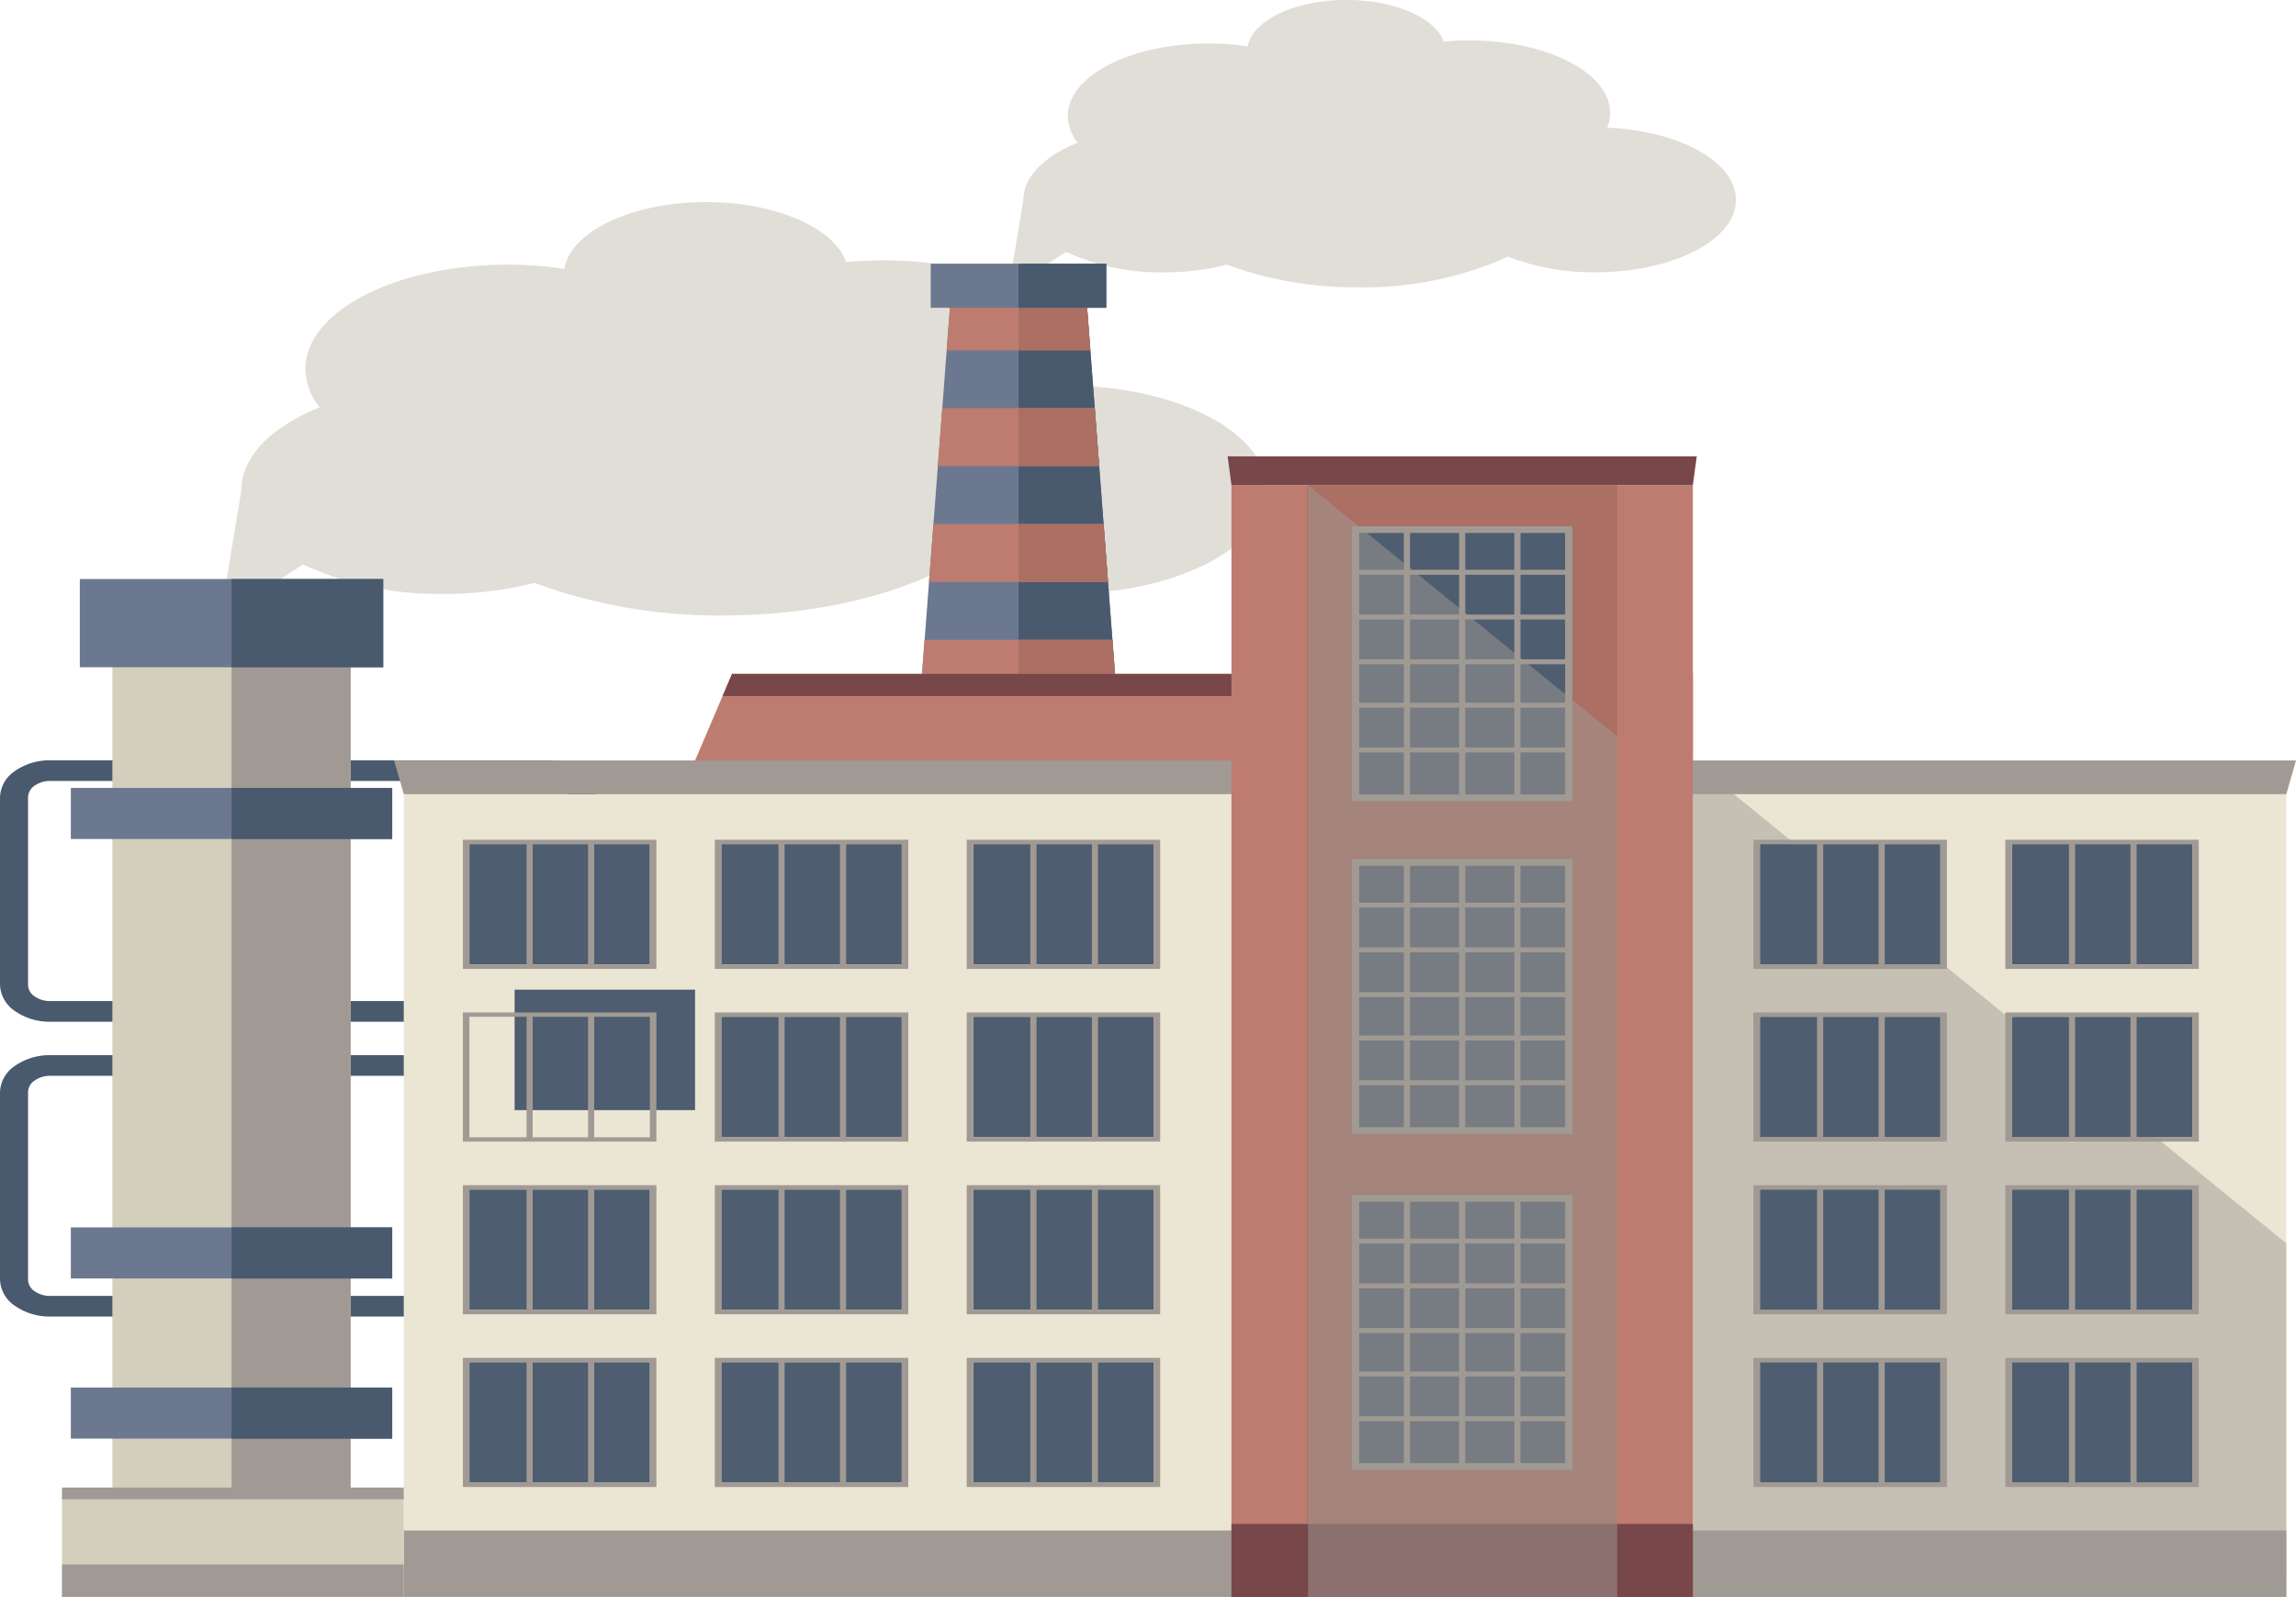 <svg xmlns="http://www.w3.org/2000/svg" width="254" height="176.701" viewBox="0 0 254 176.701">
  <g id="Group_7789" data-name="Group 7789" transform="translate(-16.539 -25.983)">
    <path id="Path_8802" data-name="Path 8802" d="M67.418,47.875a42.252,42.252,0,0,0-6.25-.456c-12.365,0-22.389,5.162-22.389,11.529a6.949,6.949,0,0,0,1.58,4.263c-5.263,2.107-8.649,5.4-8.649,9.1L29.347,86.559l9.163-5.971A35.681,35.681,0,0,0,54.1,83.842a40.357,40.357,0,0,0,10.016-1.215,58.622,58.622,0,0,0,20.915,3.6c9.224,0,17.6-1.852,23.828-4.87a37.405,37.405,0,0,0,13.878,2.483c12.365,0,22.389-5.162,22.389-11.529,0-6.039-9.02-10.995-20.5-11.488a6.237,6.237,0,0,0,.468-2.355c0-6.367-10.024-11.529-22.387-11.529-1.4,0-2.766.066-4.092.193-1.352-3.776-7.777-6.637-15.5-6.637C74.892,40.5,68.143,43.738,67.418,47.875Z" transform="translate(11.545 7.845)" fill="#e0ded7" fill-rule="evenodd"/>
    <path id="Path_8803" data-name="Path 8803" d="M101.683,31.111a29.435,29.435,0,0,0-4.347-.317c-8.594,0-15.561,3.589-15.561,8.014a4.814,4.814,0,0,0,1.1,2.962c-3.66,1.467-6.014,3.756-6.014,6.327L75.218,58l6.37-4.152a24.813,24.813,0,0,0,10.836,2.263,28.122,28.122,0,0,0,6.961-.846,40.768,40.768,0,0,0,14.538,2.5,38.761,38.761,0,0,0,16.563-3.385,25.974,25.974,0,0,0,9.648,1.727c8.594,0,15.561-3.588,15.561-8.014,0-4.2-6.269-7.643-14.249-7.986a4.351,4.351,0,0,0,.325-1.636c0-4.426-6.967-8.014-15.561-8.014-.972,0-1.924.045-2.844.134-.939-2.625-5.406-4.614-10.773-4.614C106.878,25.983,102.185,28.237,101.683,31.111Z" transform="translate(52.891)" fill="#e0ded7" fill-rule="evenodd"/>
    <g id="Group_175" data-name="Group 175" transform="translate(118.293 55.157)">
      <path id="Path_8804" data-name="Path 8804" d="M73.519,46.976H88.435L91.9,92.415H70.055Z" transform="translate(-70.055 -43.809)" fill="#6c7890" fill-rule="evenodd"/>
      <path id="Path_8805" data-name="Path 8805" d="M75.8,46.976h7.458L86.72,92.415H75.8Z" transform="translate(-64.877 -43.809)" fill="#495a6e" fill-rule="evenodd"/>
      <path id="Path_8806" data-name="Path 8806" d="M73.5,46.976H88.414l.489,6.407H73.009l.489-6.407ZM89.389,59.792l.489,6.409H72.032l.489-6.409Zm.977,12.816.489,6.409h-19.8l.489-6.409Zm.977,12.817.489,6.407H70.079l.487-6.407Z" transform="translate(-70.034 -43.809)" fill="#be7c70" fill-rule="evenodd"/>
      <path id="Path_8807" data-name="Path 8807" d="M75.8,46.976h7.459l.489,6.407H75.8V46.976Zm8.434,12.816.489,6.409H75.8V59.792Zm.979,12.816.487,6.409H75.8V72.607Zm.975,12.817.489,6.407H75.8V85.425Z" transform="translate(-64.878 -43.809)" fill="#ab6f63" fill-rule="evenodd"/>
      <rect id="Rectangle_75" data-name="Rectangle 75" width="19.422" height="4.877" transform="translate(1.211)" fill="#6c7890"/>
      <rect id="Rectangle_76" data-name="Rectangle 76" width="9.711" height="4.877" transform="translate(10.922 0.001)" fill="#495a6e"/>
    </g>
    <path id="Path_8808" data-name="Path 8808" d="M56.287,87.044h111.7V74.379H61.695Z" transform="translate(35.828 26.16)" fill="#be7c70" fill-rule="evenodd"/>
    <path id="Path_8809" data-name="Path 8809" d="M165.92,74.379H59.626l-1.044,2.447H163.937Z" transform="translate(37.896 26.16)" fill="#78474a" fill-rule="evenodd"/>
    <g id="Group_180" data-name="Group 180" transform="translate(16.539 90.044)">
      <g id="Group_176" data-name="Group 176" transform="translate(0 20.056)">
        <path id="Path_8810" data-name="Path 8810" d="M76.947,80.585H22.081a6.656,6.656,0,0,0-3.913,1.2l0,0a3.629,3.629,0,0,0-1.628,2.879v20.766a3.632,3.632,0,0,0,1.628,2.876l0,0,0,0a6.664,6.664,0,0,0,3.911,1.2H76.947a6.655,6.655,0,0,0,3.915-1.2l0,0a3.63,3.63,0,0,0,1.629-2.878V84.66a3.632,3.632,0,0,0-1.626-2.879,6.655,6.655,0,0,0-3.915-1.2ZM22.081,82.868H76.947a2.936,2.936,0,0,1,1.719.527,1.6,1.6,0,0,1,.717,1.265v20.766a1.588,1.588,0,0,1-.711,1.265h-.006a2.926,2.926,0,0,1-1.719.528H22.081a2.919,2.919,0,0,1-1.721-.524l-.006,0a1.588,1.588,0,0,1-.711-1.265V84.66a1.6,1.6,0,0,1,.717-1.265v0A2.919,2.919,0,0,1,22.081,82.868Z" transform="translate(-16.539 -80.585)" fill="#495a6e" fill-rule="evenodd"/>
        <path id="Path_8811" data-name="Path 8811" d="M65.2,101.761H22.081a6.656,6.656,0,0,0-3.913,1.2l0,0a3.624,3.624,0,0,0-1.628,2.879V126.6a3.627,3.627,0,0,0,1.628,2.875l0,0,0,0a6.665,6.665,0,0,0,3.911,1.2H65.2a6.651,6.651,0,0,0,3.915-1.2l0,0a3.627,3.627,0,0,0,1.631-2.878V105.837a3.624,3.624,0,0,0-1.628-2.879,6.64,6.64,0,0,0-3.915-1.2Zm-43.123,2.283H65.2a2.931,2.931,0,0,1,1.721.527,1.6,1.6,0,0,1,.717,1.266V126.6a1.6,1.6,0,0,1-.711,1.266h-.006a2.942,2.942,0,0,1-1.721.527H22.081a2.93,2.93,0,0,1-1.721-.524l-.006,0a1.592,1.592,0,0,1-.711-1.266V105.837a1.593,1.593,0,0,1,.717-1.266v0A2.919,2.919,0,0,1,22.081,104.044Z" transform="translate(-16.539 -69.139)" fill="#495a6e" fill-rule="evenodd"/>
      </g>
      <g id="Group_179" data-name="Group 179" transform="translate(7.836)">
        <rect id="Rectangle_77" data-name="Rectangle 77" width="26.359" height="97.04" transform="translate(4.597 4.126)" fill="#d4cfbd"/>
        <rect id="Rectangle_78" data-name="Rectangle 78" width="13.179" height="97.04" transform="translate(17.777 4.126)" fill="#a19a94"/>
        <g id="Group_177" data-name="Group 177">
          <rect id="Rectangle_79" data-name="Rectangle 79" width="35.553" height="5.651" transform="translate(0 71.729)" fill="#6c7890"/>
          <rect id="Rectangle_80" data-name="Rectangle 80" width="35.553" height="5.651" transform="translate(0 89.45)" fill="#6c7890"/>
          <rect id="Rectangle_81" data-name="Rectangle 81" width="35.553" height="5.651" transform="translate(0 23.109)" fill="#6c7890"/>
          <rect id="Rectangle_82" data-name="Rectangle 82" width="33.564" height="9.76" transform="translate(0.994)" fill="#6c7890"/>
        </g>
        <g id="Group_178" data-name="Group 178" transform="translate(17.777 0.001)">
          <rect id="Rectangle_83" data-name="Rectangle 83" width="17.776" height="5.652" transform="translate(0 71.729)" fill="#495a6e"/>
          <rect id="Rectangle_84" data-name="Rectangle 84" width="17.776" height="5.652" transform="translate(0 89.45)" fill="#495a6e"/>
          <rect id="Rectangle_85" data-name="Rectangle 85" width="17.776" height="5.652" transform="translate(0 23.108)" fill="#495a6e"/>
          <rect id="Rectangle_86" data-name="Rectangle 86" width="16.782" height="9.761" fill="#495a6e"/>
        </g>
      </g>
    </g>
    <rect id="Rectangle_87" data-name="Rectangle 87" width="208.26" height="87.077" transform="translate(61.207 113.846)" fill="#ebe6d3"/>
    <path id="Path_8812" data-name="Path 8812" d="M40.54,84.327H248.8l1.071-3.734H39.468Z" transform="translate(20.668 29.519)" fill="#a19a94" fill-rule="evenodd"/>
    <rect id="Rectangle_88" data-name="Rectangle 88" width="208.26" height="7.353" transform="translate(61.207 195.307)" fill="#a19a94"/>
    <path id="Path_8813" data-name="Path 8813" d="M115.035,80.625,180.686,134v39.149H115.035Z" transform="translate(88.781 29.536)" fill="#a19a94" fill-rule="evenodd" opacity="0.5" style="mix-blend-mode: multiply;isolation: isolate"/>
    <rect id="Rectangle_89" data-name="Rectangle 89" width="51.046" height="123.01" transform="translate(152.771 79.65)" fill="#be7c70"/>
    <path id="Path_8814" data-name="Path 8814" d="M88.392,61.934h51.046l.429-3.176h-51.9Z" transform="translate(64.379 17.716)" fill="#78474a" fill-rule="evenodd"/>
    <g id="Group_181" data-name="Group 181" transform="translate(67.747 118.888)">
      <rect id="Rectangle_90" data-name="Rectangle 90" width="19.964" height="13.327" transform="translate(0.721 0.481)" fill="#4e5d70"/>
      <path id="Path_8815" data-name="Path 8815" d="M43.471,86.29H64.879v14.29H43.471V86.29Zm7.723.482V100.1h6.124V86.772ZM50.514,100.1V86.772H44.192V100.1ZM58,86.772V100.1h6.157V86.772Z" transform="translate(-43.471 -86.29)" fill="#a19a94" fill-rule="evenodd"/>
    </g>
    <g id="Group_182" data-name="Group 182" transform="translate(95.613 118.888)">
      <rect id="Rectangle_91" data-name="Rectangle 91" width="19.964" height="13.327" transform="translate(0.721 0.481)" fill="#4e5d70"/>
      <path id="Path_8816" data-name="Path 8816" d="M58.127,86.29H79.535v14.29H58.127V86.29Zm7.723.482V100.1h6.126V86.772ZM65.172,100.1V86.772H58.85V100.1Zm7.486-13.326V100.1h6.155V86.772Z" transform="translate(-58.127 -86.29)" fill="#a19a94" fill-rule="evenodd"/>
    </g>
    <g id="Group_183" data-name="Group 183" transform="translate(123.482 118.888)">
      <rect id="Rectangle_92" data-name="Rectangle 92" width="19.963" height="13.327" transform="translate(0.721 0.481)" fill="#4e5d70"/>
      <path id="Path_8817" data-name="Path 8817" d="M72.784,86.29H94.19v14.29H72.784V86.29Zm7.723.482V100.1h6.124V86.772ZM79.827,100.1V86.772H73.5V100.1Zm7.486-13.326V100.1h6.157V86.772Z" transform="translate(-72.784 -86.29)" fill="#a19a94" fill-rule="evenodd"/>
    </g>
    <g id="Group_184" data-name="Group 184" transform="translate(210.513 118.888)">
      <rect id="Rectangle_93" data-name="Rectangle 93" width="19.963" height="13.327" transform="translate(0.721 0.481)" fill="#4e5d70"/>
      <path id="Path_8818" data-name="Path 8818" d="M118.557,86.29h21.406v14.29H118.557V86.29Zm7.723.482V100.1H132.4V86.772ZM125.6,100.1V86.772h-6.322V100.1Zm7.486-13.326V100.1h6.157V86.772Z" transform="translate(-118.557 -86.29)" fill="#a19a94" fill-rule="evenodd"/>
    </g>
    <g id="Group_185" data-name="Group 185" transform="translate(238.379 118.888)">
      <rect id="Rectangle_94" data-name="Rectangle 94" width="19.963" height="13.327" transform="translate(0.722 0.481)" fill="#4e5d70"/>
      <path id="Path_8819" data-name="Path 8819" d="M133.213,86.29h21.408v14.29H133.213V86.29Zm7.723.482V100.1h6.126V86.772Zm-.681,13.326V86.772h-6.32V100.1Zm7.488-13.326V100.1H153.9V86.772Z" transform="translate(-133.213 -86.29)" fill="#a19a94" fill-rule="evenodd"/>
    </g>
    <g id="Group_186" data-name="Group 186" transform="translate(67.747 137.994)">
      <rect id="Rectangle_95" data-name="Rectangle 95" width="19.964" height="13.326" transform="translate(5.721 -2.519)" fill="#4e5d70"/>
      <path id="Path_8820" data-name="Path 8820" d="M43.471,98.692H64.879V112.98H43.471V98.692Zm7.723.481V112.5h6.124V99.173ZM50.514,112.5V99.173H44.192V112.5ZM58,99.173V112.5h6.157V99.173Z" transform="translate(-43.471 -98.692)" fill="#a19a94" fill-rule="evenodd"/>
    </g>
    <g id="Group_187" data-name="Group 187" transform="translate(95.613 137.994)">
      <rect id="Rectangle_96" data-name="Rectangle 96" width="19.964" height="13.326" transform="translate(0.721 0.481)" fill="#4e5d70"/>
      <path id="Path_8821" data-name="Path 8821" d="M58.127,98.692H79.535V112.98H58.127V98.692Zm7.723.481V112.5h6.126V99.173ZM65.172,112.5V99.173H58.85V112.5Zm7.486-13.327V112.5h6.155V99.173Z" transform="translate(-58.127 -98.692)" fill="#a19a94" fill-rule="evenodd"/>
    </g>
    <g id="Group_188" data-name="Group 188" transform="translate(123.482 137.994)">
      <rect id="Rectangle_97" data-name="Rectangle 97" width="19.963" height="13.326" transform="translate(0.721 0.481)" fill="#4e5d70"/>
      <path id="Path_8822" data-name="Path 8822" d="M72.784,98.692H94.19V112.98H72.784V98.692Zm7.723.481V112.5h6.124V99.173ZM79.827,112.5V99.173H73.5V112.5Zm7.486-13.327V112.5h6.157V99.173Z" transform="translate(-72.784 -98.692)" fill="#a19a94" fill-rule="evenodd"/>
    </g>
    <g id="Group_189" data-name="Group 189" transform="translate(210.513 137.994)">
      <rect id="Rectangle_98" data-name="Rectangle 98" width="19.963" height="13.326" transform="translate(0.721 0.481)" fill="#4e5d70"/>
      <path id="Path_8823" data-name="Path 8823" d="M118.557,98.692h21.406V112.98H118.557V98.692Zm7.723.481V112.5H132.4V99.173ZM125.6,112.5V99.173h-6.322V112.5Zm7.486-13.327V112.5h6.157V99.173Z" transform="translate(-118.557 -98.692)" fill="#a19a94" fill-rule="evenodd"/>
    </g>
    <g id="Group_190" data-name="Group 190" transform="translate(238.379 137.994)">
      <rect id="Rectangle_99" data-name="Rectangle 99" width="19.963" height="13.326" transform="translate(0.722 0.481)" fill="#4e5d70"/>
      <path id="Path_8824" data-name="Path 8824" d="M133.213,98.692h21.408V112.98H133.213V98.692Zm7.723.481V112.5h6.126V99.173Zm-.681,13.327V99.173h-6.32V112.5Zm7.488-13.327V112.5H153.9V99.173Z" transform="translate(-133.213 -98.692)" fill="#a19a94" fill-rule="evenodd"/>
    </g>
    <g id="Group_191" data-name="Group 191" transform="translate(67.747 157.098)">
      <rect id="Rectangle_100" data-name="Rectangle 100" width="19.964" height="13.326" transform="translate(0.721 0.482)" fill="#4e5d70"/>
      <path id="Path_8825" data-name="Path 8825" d="M43.471,111.093H64.879v14.29H43.471v-14.29Zm7.723.482V124.9h6.124V111.575ZM50.514,124.9V111.575H44.192V124.9ZM58,111.575V124.9h6.157V111.575Z" transform="translate(-43.471 -111.093)" fill="#a19a94" fill-rule="evenodd"/>
    </g>
    <g id="Group_192" data-name="Group 192" transform="translate(95.613 157.098)">
      <rect id="Rectangle_101" data-name="Rectangle 101" width="19.964" height="13.326" transform="translate(0.721 0.482)" fill="#4e5d70"/>
      <path id="Path_8826" data-name="Path 8826" d="M58.127,111.093H79.535v14.29H58.127v-14.29Zm7.723.482V124.9h6.126V111.575ZM65.172,124.9V111.575H58.85V124.9Zm7.486-13.327V124.9h6.155V111.575Z" transform="translate(-58.127 -111.093)" fill="#a19a94" fill-rule="evenodd"/>
    </g>
    <g id="Group_193" data-name="Group 193" transform="translate(123.482 157.098)">
      <rect id="Rectangle_102" data-name="Rectangle 102" width="19.963" height="13.326" transform="translate(0.721 0.482)" fill="#4e5d70"/>
      <path id="Path_8827" data-name="Path 8827" d="M72.784,111.093H94.19v14.29H72.784v-14.29Zm7.723.482V124.9h6.124V111.575ZM79.827,124.9V111.575H73.5V124.9Zm7.486-13.327V124.9h6.157V111.575Z" transform="translate(-72.784 -111.093)" fill="#a19a94" fill-rule="evenodd"/>
    </g>
    <g id="Group_194" data-name="Group 194" transform="translate(210.513 157.098)">
      <rect id="Rectangle_103" data-name="Rectangle 103" width="19.963" height="13.326" transform="translate(0.721 0.482)" fill="#4e5d70"/>
      <path id="Path_8828" data-name="Path 8828" d="M118.557,111.093h21.406v14.29H118.557v-14.29Zm7.723.482V124.9H132.4V111.575ZM125.6,124.9V111.575h-6.322V124.9Zm7.486-13.327V124.9h6.157V111.575Z" transform="translate(-118.557 -111.093)" fill="#a19a94" fill-rule="evenodd"/>
    </g>
    <g id="Group_195" data-name="Group 195" transform="translate(67.747 176.204)">
      <rect id="Rectangle_104" data-name="Rectangle 104" width="19.964" height="13.327" transform="translate(0.721 0.481)" fill="#4e5d70"/>
      <path id="Path_8829" data-name="Path 8829" d="M43.471,123.5H64.879v14.29H43.471V123.5Zm7.723.482V137.3h6.124V123.977ZM50.514,137.3V123.977H44.192V137.3ZM58,123.977V137.3h6.157V123.977Z" transform="translate(-43.471 -123.495)" fill="#a19a94" fill-rule="evenodd"/>
    </g>
    <g id="Group_196" data-name="Group 196" transform="translate(95.613 176.204)">
      <rect id="Rectangle_105" data-name="Rectangle 105" width="19.964" height="13.327" transform="translate(0.721 0.481)" fill="#4e5d70"/>
      <path id="Path_8830" data-name="Path 8830" d="M58.127,123.5H79.535v14.29H58.127V123.5Zm7.723.482V137.3h6.126V123.977ZM65.172,137.3V123.977H58.85V137.3Zm7.486-13.326V137.3h6.155V123.977Z" transform="translate(-58.127 -123.495)" fill="#a19a94" fill-rule="evenodd"/>
    </g>
    <g id="Group_197" data-name="Group 197" transform="translate(123.482 176.204)">
      <rect id="Rectangle_106" data-name="Rectangle 106" width="19.963" height="13.327" transform="translate(0.721 0.481)" fill="#4e5d70"/>
      <path id="Path_8831" data-name="Path 8831" d="M72.784,123.5H94.19v14.29H72.784V123.5Zm7.723.482V137.3h6.124V123.977ZM79.827,137.3V123.977H73.5V137.3Zm7.486-13.326V137.3h6.157V123.977Z" transform="translate(-72.784 -123.495)" fill="#a19a94" fill-rule="evenodd"/>
    </g>
    <g id="Group_198" data-name="Group 198" transform="translate(210.513 176.204)">
      <rect id="Rectangle_107" data-name="Rectangle 107" width="19.963" height="13.327" transform="translate(0.721 0.481)" fill="#4e5d70"/>
      <path id="Path_8832" data-name="Path 8832" d="M118.557,123.5h21.406v14.29H118.557V123.5Zm7.723.482V137.3H132.4V123.977ZM125.6,137.3V123.977h-6.322V137.3Zm7.486-13.326V137.3h6.157V123.977Z" transform="translate(-118.557 -123.495)" fill="#a19a94" fill-rule="evenodd"/>
    </g>
    <g id="Group_201" data-name="Group 201" transform="translate(238.379 157.098)">
      <g id="Group_199" data-name="Group 199">
        <rect id="Rectangle_108" data-name="Rectangle 108" width="19.963" height="13.326" transform="translate(0.722 0.482)" fill="#4e5d70"/>
        <path id="Path_8833" data-name="Path 8833" d="M133.213,111.093h21.408v14.29H133.213v-14.29Zm7.723.482V124.9h6.126V111.575Zm-.681,13.327V111.575h-6.32V124.9Zm7.488-13.327V124.9H153.9V111.575Z" transform="translate(-133.213 -111.093)" fill="#a19a94" fill-rule="evenodd"/>
      </g>
      <g id="Group_200" data-name="Group 200" transform="translate(0 19.106)">
        <rect id="Rectangle_109" data-name="Rectangle 109" width="19.963" height="13.327" transform="translate(0.722 0.481)" fill="#4e5d70"/>
        <path id="Path_8834" data-name="Path 8834" d="M133.213,123.5h21.408v14.29H133.213V123.5Zm7.723.482V137.3h6.126V123.977Zm-.681,13.326V123.977h-6.32V137.3Zm7.488-13.326V137.3H153.9V123.977Z" transform="translate(-133.213 -123.495)" fill="#a19a94" fill-rule="evenodd"/>
      </g>
    </g>
    <rect id="Rectangle_110" data-name="Rectangle 110" width="34.308" height="123.01" transform="translate(161.14 79.65)" fill="#ab6f63"/>
    <g id="Group_202" data-name="Group 202" transform="translate(166.097 84.198)">
      <rect id="Rectangle_111" data-name="Rectangle 111" width="22.803" height="28.944" transform="translate(0.795 0.738)" fill="#4e5d70"/>
      <path id="Path_8835" data-name="Path 8835" d="M95.2,63.772H119.59V94.191H95.2V63.772Zm.795,24.479h4.951v-4.4H95.992v4.4Zm5.632,0h5.43v-4.4h-5.43v4.4Zm6.111,0h5.428v-4.4h-5.428v4.4Zm6.109,0h4.951v-4.4h-4.951v4.4Zm4.951.551h-4.951v4.651h4.951V88.8Zm-5.632,0h-5.428v4.651h5.428V88.8Zm-6.109,0h-5.43v4.651h5.43V88.8Zm-6.111,0H95.992v4.651h4.951V88.8Zm-4.951-5.5h4.951V79.048H95.992V83.3Zm5.632,0h5.43V79.048h-5.43V83.3Zm6.111,0h5.428V79.048h-5.428V83.3Zm6.109,0h4.951V79.048h-4.951V83.3ZM95.992,73.545h4.951v-4.4H95.992v4.4Zm5.632,0h5.43v-4.4h-5.43v4.4Zm6.111,0h5.428v-4.4h-5.428v4.4Zm6.109,0h4.951v-4.4h-4.951v4.4Zm4.951.553h-4.951v4.4h4.951V74.1Zm-5.632,0h-5.428v4.4h5.428V74.1Zm-6.109,0h-5.43v4.4h5.43V74.1Zm-6.111,0H95.992v4.4h4.951V74.1Zm-4.951-5.5h4.951V64.51H95.992V68.6Zm5.632,0h5.43V64.51h-5.43V68.6Zm6.111,0h5.428V64.51h-5.428V68.6Zm6.109,0h4.951V64.51h-4.951Z" transform="translate(-95.197 -63.772)" fill="#a19a94" fill-rule="evenodd"/>
    </g>
    <g id="Group_203" data-name="Group 203" transform="translate(166.097 158.187)">
      <rect id="Rectangle_112" data-name="Rectangle 112" width="22.803" height="28.944" transform="translate(0.795 0.738)" fill="#4e5d70"/>
      <path id="Path_8836" data-name="Path 8836" d="M95.2,111.8H119.59v30.419H95.2V111.8Zm.795,24.479h4.951v-4.4H95.992v4.4Zm5.632,0h5.43v-4.4h-5.43v4.4Zm6.111,0h5.428v-4.4h-5.428v4.4Zm6.109,0h4.951v-4.4h-4.951v4.4Zm4.951.552h-4.951v4.651h4.951v-4.651Zm-5.632,0h-5.428v4.651h5.428v-4.651Zm-6.109,0h-5.43v4.651h5.43v-4.651Zm-6.111,0H95.992v4.651h4.951v-4.651Zm-4.951-5.5h4.951v-4.255H95.992v4.255Zm5.632,0h5.43v-4.255h-5.43v4.255Zm6.111,0h5.428v-4.255h-5.428v4.255Zm6.109,0h4.951v-4.255h-4.951v4.255Zm-17.852-9.755h4.951v-4.4H95.992v4.4Zm5.632,0h5.43v-4.4h-5.43v4.4Zm6.111,0h5.428v-4.4h-5.428v4.4Zm6.109,0h4.951v-4.4h-4.951v4.4Zm4.951.55h-4.951v4.4h4.951v-4.4Zm-5.632,0h-5.428v4.4h5.428v-4.4Zm-6.109,0h-5.43v4.4h5.43v-4.4Zm-6.111,0H95.992v4.4h4.951v-4.4Zm-4.951-5.5h4.951v-4.086H95.992v4.086Zm5.632,0h5.43v-4.086h-5.43v4.086Zm6.111,0h5.428v-4.086h-5.428v4.086Zm6.109,0h4.951v-4.086h-4.951Z" transform="translate(-95.197 -111.8)" fill="#a19a94" fill-rule="evenodd"/>
    </g>
    <g id="Group_204" data-name="Group 204" transform="translate(166.097 121.019)">
      <rect id="Rectangle_113" data-name="Rectangle 113" width="22.803" height="28.945" transform="translate(0.795 0.738)" fill="#4e5d70"/>
      <path id="Path_8837" data-name="Path 8837" d="M95.2,87.673H119.59v30.419H95.2V87.673Zm.795,24.479h4.951v-4.4H95.992v4.4Zm5.632,0h5.43v-4.4h-5.43v4.4Zm6.111,0h5.428v-4.4h-5.428v4.4Zm6.109,0h4.951v-4.4h-4.951v4.4Zm4.951.551h-4.951v4.651h4.951V112.7Zm-5.632,0h-5.428v4.651h5.428V112.7Zm-6.109,0h-5.43v4.651h5.43V112.7Zm-6.111,0H95.992v4.651h4.951V112.7Zm-4.951-5.5h4.951v-4.253H95.992V107.2Zm5.632,0h5.43v-4.253h-5.43V107.2Zm6.111,0h5.428v-4.253h-5.428V107.2Zm6.109,0h4.951v-4.253h-4.951V107.2ZM95.992,97.448h4.951v-4.4H95.992v4.4Zm5.632,0h5.43v-4.4h-5.43v4.4Zm6.111,0h5.428v-4.4h-5.428v4.4Zm6.109,0h4.951v-4.4h-4.951v4.4Zm4.951.552h-4.951v4.4h4.951V98Zm-5.632,0h-5.428v4.4h5.428V98Zm-6.109,0h-5.43v4.4h5.43V98Zm-6.111,0H95.992v4.4h4.951V98Zm-4.951-5.5h4.951V88.411H95.992V92.5Zm5.632,0h5.43V88.411h-5.43V92.5Zm6.111,0h5.428V88.411h-5.428V92.5Zm6.109,0h4.951V88.411h-4.951Z" transform="translate(-95.197 -87.673)" fill="#a19a94" fill-rule="evenodd"/>
    </g>
    <rect id="Rectangle_114" data-name="Rectangle 114" width="51.046" height="8.081" transform="translate(152.771 194.579)" fill="#78474a"/>
    <path id="Path_8838" data-name="Path 8838" d="M92.646,60.82l34.2,27.806v95.2h-34.2Z" transform="translate(68.6 18.831)" fill="#a19a94" fill-rule="evenodd" opacity="0.5" style="mix-blend-mode: multiply;isolation: isolate"/>
    <rect id="Rectangle_115" data-name="Rectangle 115" width="37.806" height="11.339" transform="translate(23.401 191.321)" fill="#d4cfbd"/>
    <rect id="Rectangle_116" data-name="Rectangle 116" width="37.806" height="1.301" transform="translate(23.401 190.556)" fill="#a19a94"/>
    <rect id="Rectangle_117" data-name="Rectangle 117" width="37.806" height="3.594" transform="translate(23.401 199.065)" fill="#a19a94"/>
  </g>
</svg>
